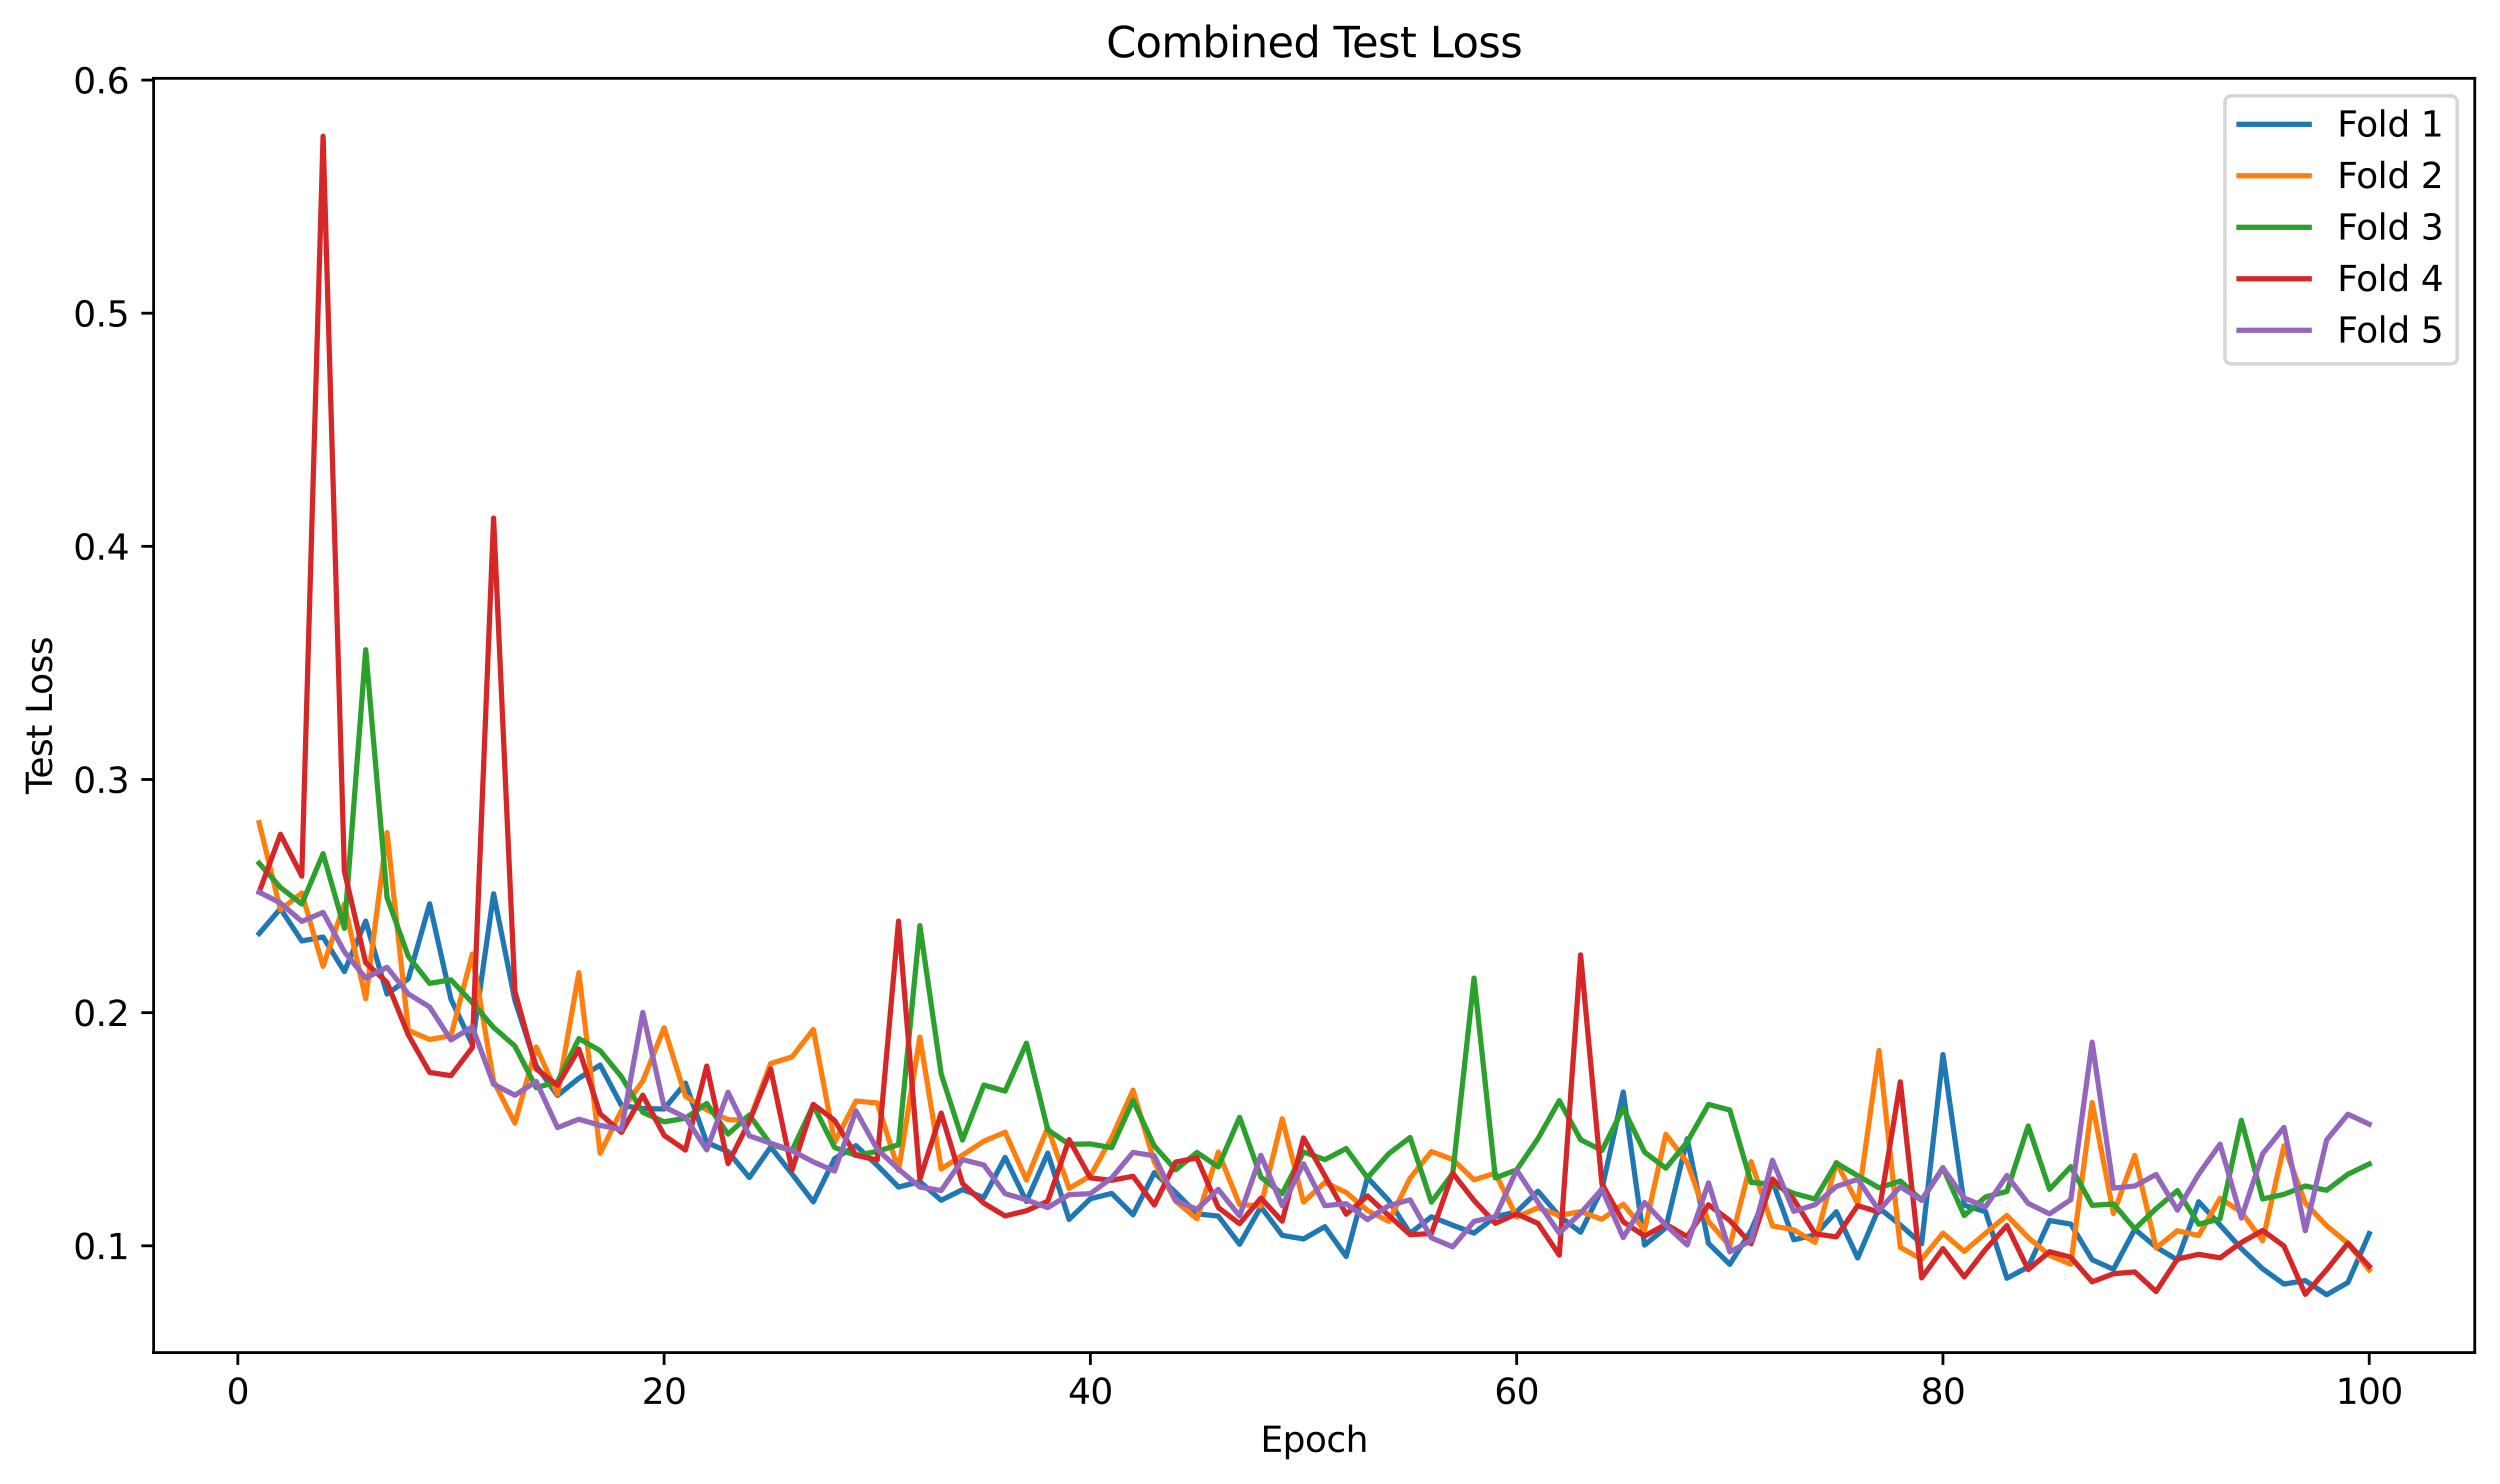 <?xml version="1.0" encoding="utf-8" standalone="no"?>
<!DOCTYPE svg PUBLIC "-//W3C//DTD SVG 1.1//EN"
  "http://www.w3.org/Graphics/SVG/1.1/DTD/svg11.dtd">
<svg xmlns:xlink="http://www.w3.org/1999/xlink" width="712.461pt" height="423.034pt" viewBox="0 0 712.461 423.034" xmlns="http://www.w3.org/2000/svg" version="1.1">
 <defs>
  <style type="text/css">*{stroke-linejoin: round; stroke-linecap: butt}</style>
 </defs>
 <g id="figure_1">
  <g id="patch_1">
   <path d="M 0 423.034 
L 712.461 423.034 
L 712.461 0 
L 0 0 
z
" style="fill: #ffffff"/>
  </g>
  <g id="axes_1">
   <g id="patch_2">
    <path d="M 43.781 385.478 
L 705.261 385.478 
L 705.261 22.318 
L 43.781 22.318 
z
" style="fill: #ffffff"/>
   </g>
   <g id="matplotlib.axis_1">
    <g id="xtick_1">
     <g id="line2d_1">
      <defs>
       <path id="m209c794342" d="M 0 0 
L 0 3.5 
" style="stroke: #000000; stroke-width: 0.8"/>
      </defs>
      <g>
       <use xlink:href="#m209c794342" x="67.774" y="385.478" style="stroke: #000000; stroke-width: 0.8"/>
      </g>
     </g>
     <g id="text_1">
      <!-- 0 -->
      <g transform="translate(64.593 400.077) scale(0.1 -0.1)">
       <defs>
        <path id="DejaVuSans-30" d="M 2034 4250 
Q 1547 4250 1301 3770 
Q 1056 3291 1056 2328 
Q 1056 1369 1301 889 
Q 1547 409 2034 409 
Q 2525 409 2770 889 
Q 3016 1369 3016 2328 
Q 3016 3291 2770 3770 
Q 2525 4250 2034 4250 
z
M 2034 4750 
Q 2819 4750 3233 4129 
Q 3647 3509 3647 2328 
Q 3647 1150 3233 529 
Q 2819 -91 2034 -91 
Q 1250 -91 836 529 
Q 422 1150 422 2328 
Q 422 3509 836 4129 
Q 1250 4750 2034 4750 
z
" transform="scale(0.016)"/>
       </defs>
       <use xlink:href="#DejaVuSans-30"/>
      </g>
     </g>
    </g>
    <g id="xtick_2">
     <g id="line2d_2">
      <g>
       <use xlink:href="#m209c794342" x="189.258" y="385.478" style="stroke: #000000; stroke-width: 0.8"/>
      </g>
     </g>
     <g id="text_2">
      <!-- 20 -->
      <g transform="translate(182.896 400.077) scale(0.1 -0.1)">
       <defs>
        <path id="DejaVuSans-32" d="M 1228 531 
L 3431 531 
L 3431 0 
L 469 0 
L 469 531 
Q 828 903 1448 1529 
Q 2069 2156 2228 2338 
Q 2531 2678 2651 2914 
Q 2772 3150 2772 3378 
Q 2772 3750 2511 3984 
Q 2250 4219 1831 4219 
Q 1534 4219 1204 4116 
Q 875 4013 500 3803 
L 500 4441 
Q 881 4594 1212 4672 
Q 1544 4750 1819 4750 
Q 2544 4750 2975 4387 
Q 3406 4025 3406 3419 
Q 3406 3131 3298 2873 
Q 3191 2616 2906 2266 
Q 2828 2175 2409 1742 
Q 1991 1309 1228 531 
z
" transform="scale(0.016)"/>
       </defs>
       <use xlink:href="#DejaVuSans-32"/>
       <use xlink:href="#DejaVuSans-30" transform="translate(63.623 0)"/>
      </g>
     </g>
    </g>
    <g id="xtick_3">
     <g id="line2d_3">
      <g>
       <use xlink:href="#m209c794342" x="310.742" y="385.478" style="stroke: #000000; stroke-width: 0.8"/>
      </g>
     </g>
     <g id="text_3">
      <!-- 40 -->
      <g transform="translate(304.38 400.077) scale(0.1 -0.1)">
       <defs>
        <path id="DejaVuSans-34" d="M 2419 4116 
L 825 1625 
L 2419 1625 
L 2419 4116 
z
M 2253 4666 
L 3047 4666 
L 3047 1625 
L 3713 1625 
L 3713 1100 
L 3047 1100 
L 3047 0 
L 2419 0 
L 2419 1100 
L 313 1100 
L 313 1709 
L 2253 4666 
z
" transform="scale(0.016)"/>
       </defs>
       <use xlink:href="#DejaVuSans-34"/>
       <use xlink:href="#DejaVuSans-30" transform="translate(63.623 0)"/>
      </g>
     </g>
    </g>
    <g id="xtick_4">
     <g id="line2d_4">
      <g>
       <use xlink:href="#m209c794342" x="432.226" y="385.478" style="stroke: #000000; stroke-width: 0.8"/>
      </g>
     </g>
     <g id="text_4">
      <!-- 60 -->
      <g transform="translate(425.864 400.077) scale(0.1 -0.1)">
       <defs>
        <path id="DejaVuSans-36" d="M 2113 2584 
Q 1688 2584 1439 2293 
Q 1191 2003 1191 1497 
Q 1191 994 1439 701 
Q 1688 409 2113 409 
Q 2538 409 2786 701 
Q 3034 994 3034 1497 
Q 3034 2003 2786 2293 
Q 2538 2584 2113 2584 
z
M 3366 4563 
L 3366 3988 
Q 3128 4100 2886 4159 
Q 2644 4219 2406 4219 
Q 1781 4219 1451 3797 
Q 1122 3375 1075 2522 
Q 1259 2794 1537 2939 
Q 1816 3084 2150 3084 
Q 2853 3084 3261 2657 
Q 3669 2231 3669 1497 
Q 3669 778 3244 343 
Q 2819 -91 2113 -91 
Q 1303 -91 875 529 
Q 447 1150 447 2328 
Q 447 3434 972 4092 
Q 1497 4750 2381 4750 
Q 2619 4750 2861 4703 
Q 3103 4656 3366 4563 
z
" transform="scale(0.016)"/>
       </defs>
       <use xlink:href="#DejaVuSans-36"/>
       <use xlink:href="#DejaVuSans-30" transform="translate(63.623 0)"/>
      </g>
     </g>
    </g>
    <g id="xtick_5">
     <g id="line2d_5">
      <g>
       <use xlink:href="#m209c794342" x="553.71" y="385.478" style="stroke: #000000; stroke-width: 0.8"/>
      </g>
     </g>
     <g id="text_5">
      <!-- 80 -->
      <g transform="translate(547.348 400.077) scale(0.1 -0.1)">
       <defs>
        <path id="DejaVuSans-38" d="M 2034 2216 
Q 1584 2216 1326 1975 
Q 1069 1734 1069 1313 
Q 1069 891 1326 650 
Q 1584 409 2034 409 
Q 2484 409 2743 651 
Q 3003 894 3003 1313 
Q 3003 1734 2745 1975 
Q 2488 2216 2034 2216 
z
M 1403 2484 
Q 997 2584 770 2862 
Q 544 3141 544 3541 
Q 544 4100 942 4425 
Q 1341 4750 2034 4750 
Q 2731 4750 3128 4425 
Q 3525 4100 3525 3541 
Q 3525 3141 3298 2862 
Q 3072 2584 2669 2484 
Q 3125 2378 3379 2068 
Q 3634 1759 3634 1313 
Q 3634 634 3220 271 
Q 2806 -91 2034 -91 
Q 1263 -91 848 271 
Q 434 634 434 1313 
Q 434 1759 690 2068 
Q 947 2378 1403 2484 
z
M 1172 3481 
Q 1172 3119 1398 2916 
Q 1625 2713 2034 2713 
Q 2441 2713 2670 2916 
Q 2900 3119 2900 3481 
Q 2900 3844 2670 4047 
Q 2441 4250 2034 4250 
Q 1625 4250 1398 4047 
Q 1172 3844 1172 3481 
z
" transform="scale(0.016)"/>
       </defs>
       <use xlink:href="#DejaVuSans-38"/>
       <use xlink:href="#DejaVuSans-30" transform="translate(63.623 0)"/>
      </g>
     </g>
    </g>
    <g id="xtick_6">
     <g id="line2d_6">
      <g>
       <use xlink:href="#m209c794342" x="675.194" y="385.478" style="stroke: #000000; stroke-width: 0.8"/>
      </g>
     </g>
     <g id="text_6">
      <!-- 100 -->
      <g transform="translate(665.65 400.077) scale(0.1 -0.1)">
       <defs>
        <path id="DejaVuSans-31" d="M 794 531 
L 1825 531 
L 1825 4091 
L 703 3866 
L 703 4441 
L 1819 4666 
L 2450 4666 
L 2450 531 
L 3481 531 
L 3481 0 
L 794 0 
L 794 531 
z
" transform="scale(0.016)"/>
       </defs>
       <use xlink:href="#DejaVuSans-31"/>
       <use xlink:href="#DejaVuSans-30" transform="translate(63.623 0)"/>
       <use xlink:href="#DejaVuSans-30" transform="translate(127.246 0)"/>
      </g>
     </g>
    </g>
    <g id="text_7">
     <!-- Epoch -->
     <g transform="translate(359.21 413.755) scale(0.1 -0.1)">
      <defs>
       <path id="DejaVuSans-45" d="M 628 4666 
L 3578 4666 
L 3578 4134 
L 1259 4134 
L 1259 2753 
L 3481 2753 
L 3481 2222 
L 1259 2222 
L 1259 531 
L 3634 531 
L 3634 0 
L 628 0 
L 628 4666 
z
" transform="scale(0.016)"/>
       <path id="DejaVuSans-70" d="M 1159 525 
L 1159 -1331 
L 581 -1331 
L 581 3500 
L 1159 3500 
L 1159 2969 
Q 1341 3281 1617 3432 
Q 1894 3584 2278 3584 
Q 2916 3584 3314 3078 
Q 3713 2572 3713 1747 
Q 3713 922 3314 415 
Q 2916 -91 2278 -91 
Q 1894 -91 1617 61 
Q 1341 213 1159 525 
z
M 3116 1747 
Q 3116 2381 2855 2742 
Q 2594 3103 2138 3103 
Q 1681 3103 1420 2742 
Q 1159 2381 1159 1747 
Q 1159 1113 1420 752 
Q 1681 391 2138 391 
Q 2594 391 2855 752 
Q 3116 1113 3116 1747 
z
" transform="scale(0.016)"/>
       <path id="DejaVuSans-6f" d="M 1959 3097 
Q 1497 3097 1228 2736 
Q 959 2375 959 1747 
Q 959 1119 1226 758 
Q 1494 397 1959 397 
Q 2419 397 2687 759 
Q 2956 1122 2956 1747 
Q 2956 2369 2687 2733 
Q 2419 3097 1959 3097 
z
M 1959 3584 
Q 2709 3584 3137 3096 
Q 3566 2609 3566 1747 
Q 3566 888 3137 398 
Q 2709 -91 1959 -91 
Q 1206 -91 779 398 
Q 353 888 353 1747 
Q 353 2609 779 3096 
Q 1206 3584 1959 3584 
z
" transform="scale(0.016)"/>
       <path id="DejaVuSans-63" d="M 3122 3366 
L 3122 2828 
Q 2878 2963 2633 3030 
Q 2388 3097 2138 3097 
Q 1578 3097 1268 2742 
Q 959 2388 959 1747 
Q 959 1106 1268 751 
Q 1578 397 2138 397 
Q 2388 397 2633 464 
Q 2878 531 3122 666 
L 3122 134 
Q 2881 22 2623 -34 
Q 2366 -91 2075 -91 
Q 1284 -91 818 406 
Q 353 903 353 1747 
Q 353 2603 823 3093 
Q 1294 3584 2113 3584 
Q 2378 3584 2631 3529 
Q 2884 3475 3122 3366 
z
" transform="scale(0.016)"/>
       <path id="DejaVuSans-68" d="M 3513 2113 
L 3513 0 
L 2938 0 
L 2938 2094 
Q 2938 2591 2744 2837 
Q 2550 3084 2163 3084 
Q 1697 3084 1428 2787 
Q 1159 2491 1159 1978 
L 1159 0 
L 581 0 
L 581 4863 
L 1159 4863 
L 1159 2956 
Q 1366 3272 1645 3428 
Q 1925 3584 2291 3584 
Q 2894 3584 3203 3211 
Q 3513 2838 3513 2113 
z
" transform="scale(0.016)"/>
      </defs>
      <use xlink:href="#DejaVuSans-45"/>
      <use xlink:href="#DejaVuSans-70" transform="translate(63.184 0)"/>
      <use xlink:href="#DejaVuSans-6f" transform="translate(126.66 0)"/>
      <use xlink:href="#DejaVuSans-63" transform="translate(187.842 0)"/>
      <use xlink:href="#DejaVuSans-68" transform="translate(242.822 0)"/>
     </g>
    </g>
   </g>
   <g id="matplotlib.axis_2">
    <g id="ytick_1">
     <g id="line2d_7">
      <defs>
       <path id="ma637d62f6d" d="M 0 0 
L -3.5 0 
" style="stroke: #000000; stroke-width: 0.8"/>
      </defs>
      <g>
       <use xlink:href="#ma637d62f6d" x="43.781" y="355.03" style="stroke: #000000; stroke-width: 0.8"/>
      </g>
     </g>
     <g id="text_8">
      <!-- 0.1 -->
      <g transform="translate(20.878 358.829) scale(0.1 -0.1)">
       <defs>
        <path id="DejaVuSans-2e" d="M 684 794 
L 1344 794 
L 1344 0 
L 684 0 
L 684 794 
z
" transform="scale(0.016)"/>
       </defs>
       <use xlink:href="#DejaVuSans-30"/>
       <use xlink:href="#DejaVuSans-2e" transform="translate(63.623 0)"/>
       <use xlink:href="#DejaVuSans-31" transform="translate(95.41 0)"/>
      </g>
     </g>
    </g>
    <g id="ytick_2">
     <g id="line2d_8">
      <g>
       <use xlink:href="#ma637d62f6d" x="43.781" y="288.588" style="stroke: #000000; stroke-width: 0.8"/>
      </g>
     </g>
     <g id="text_9">
      <!-- 0.2 -->
      <g transform="translate(20.878 292.387) scale(0.1 -0.1)">
       <use xlink:href="#DejaVuSans-30"/>
       <use xlink:href="#DejaVuSans-2e" transform="translate(63.623 0)"/>
       <use xlink:href="#DejaVuSans-32" transform="translate(95.41 0)"/>
      </g>
     </g>
    </g>
    <g id="ytick_3">
     <g id="line2d_9">
      <g>
       <use xlink:href="#ma637d62f6d" x="43.781" y="222.145" style="stroke: #000000; stroke-width: 0.8"/>
      </g>
     </g>
     <g id="text_10">
      <!-- 0.3 -->
      <g transform="translate(20.878 225.944) scale(0.1 -0.1)">
       <defs>
        <path id="DejaVuSans-33" d="M 2597 2516 
Q 3050 2419 3304 2112 
Q 3559 1806 3559 1356 
Q 3559 666 3084 287 
Q 2609 -91 1734 -91 
Q 1441 -91 1130 -33 
Q 819 25 488 141 
L 488 750 
Q 750 597 1062 519 
Q 1375 441 1716 441 
Q 2309 441 2620 675 
Q 2931 909 2931 1356 
Q 2931 1769 2642 2001 
Q 2353 2234 1838 2234 
L 1294 2234 
L 1294 2753 
L 1863 2753 
Q 2328 2753 2575 2939 
Q 2822 3125 2822 3475 
Q 2822 3834 2567 4026 
Q 2313 4219 1838 4219 
Q 1578 4219 1281 4162 
Q 984 4106 628 3988 
L 628 4550 
Q 988 4650 1302 4700 
Q 1616 4750 1894 4750 
Q 2613 4750 3031 4423 
Q 3450 4097 3450 3541 
Q 3450 3153 3228 2886 
Q 3006 2619 2597 2516 
z
" transform="scale(0.016)"/>
       </defs>
       <use xlink:href="#DejaVuSans-30"/>
       <use xlink:href="#DejaVuSans-2e" transform="translate(63.623 0)"/>
       <use xlink:href="#DejaVuSans-33" transform="translate(95.41 0)"/>
      </g>
     </g>
    </g>
    <g id="ytick_4">
     <g id="line2d_10">
      <g>
       <use xlink:href="#ma637d62f6d" x="43.781" y="155.703" style="stroke: #000000; stroke-width: 0.8"/>
      </g>
     </g>
     <g id="text_11">
      <!-- 0.4 -->
      <g transform="translate(20.878 159.502) scale(0.1 -0.1)">
       <use xlink:href="#DejaVuSans-30"/>
       <use xlink:href="#DejaVuSans-2e" transform="translate(63.623 0)"/>
       <use xlink:href="#DejaVuSans-34" transform="translate(95.41 0)"/>
      </g>
     </g>
    </g>
    <g id="ytick_5">
     <g id="line2d_11">
      <g>
       <use xlink:href="#ma637d62f6d" x="43.781" y="89.26" style="stroke: #000000; stroke-width: 0.8"/>
      </g>
     </g>
     <g id="text_12">
      <!-- 0.5 -->
      <g transform="translate(20.878 93.059) scale(0.1 -0.1)">
       <defs>
        <path id="DejaVuSans-35" d="M 691 4666 
L 3169 4666 
L 3169 4134 
L 1269 4134 
L 1269 2991 
Q 1406 3038 1543 3061 
Q 1681 3084 1819 3084 
Q 2600 3084 3056 2656 
Q 3513 2228 3513 1497 
Q 3513 744 3044 326 
Q 2575 -91 1722 -91 
Q 1428 -91 1123 -41 
Q 819 9 494 109 
L 494 744 
Q 775 591 1075 516 
Q 1375 441 1709 441 
Q 2250 441 2565 725 
Q 2881 1009 2881 1497 
Q 2881 1984 2565 2268 
Q 2250 2553 1709 2553 
Q 1456 2553 1204 2497 
Q 953 2441 691 2322 
L 691 4666 
z
" transform="scale(0.016)"/>
       </defs>
       <use xlink:href="#DejaVuSans-30"/>
       <use xlink:href="#DejaVuSans-2e" transform="translate(63.623 0)"/>
       <use xlink:href="#DejaVuSans-35" transform="translate(95.41 0)"/>
      </g>
     </g>
    </g>
    <g id="ytick_6">
     <g id="line2d_12">
      <g>
       <use xlink:href="#ma637d62f6d" x="43.781" y="22.818" style="stroke: #000000; stroke-width: 0.8"/>
      </g>
     </g>
     <g id="text_13">
      <!-- 0.6 -->
      <g transform="translate(20.878 26.617) scale(0.1 -0.1)">
       <use xlink:href="#DejaVuSans-30"/>
       <use xlink:href="#DejaVuSans-2e" transform="translate(63.623 0)"/>
       <use xlink:href="#DejaVuSans-36" transform="translate(95.41 0)"/>
      </g>
     </g>
    </g>
    <g id="text_14">
     <!-- Test Loss -->
     <g transform="translate(14.798 226.3) rotate(-90) scale(0.1 -0.1)">
      <defs>
       <path id="DejaVuSans-54" d="M -19 4666 
L 3928 4666 
L 3928 4134 
L 2272 4134 
L 2272 0 
L 1638 0 
L 1638 4134 
L -19 4134 
L -19 4666 
z
" transform="scale(0.016)"/>
       <path id="DejaVuSans-65" d="M 3597 1894 
L 3597 1613 
L 953 1613 
Q 991 1019 1311 708 
Q 1631 397 2203 397 
Q 2534 397 2845 478 
Q 3156 559 3463 722 
L 3463 178 
Q 3153 47 2828 -22 
Q 2503 -91 2169 -91 
Q 1331 -91 842 396 
Q 353 884 353 1716 
Q 353 2575 817 3079 
Q 1281 3584 2069 3584 
Q 2775 3584 3186 3129 
Q 3597 2675 3597 1894 
z
M 3022 2063 
Q 3016 2534 2758 2815 
Q 2500 3097 2075 3097 
Q 1594 3097 1305 2825 
Q 1016 2553 972 2059 
L 3022 2063 
z
" transform="scale(0.016)"/>
       <path id="DejaVuSans-73" d="M 2834 3397 
L 2834 2853 
Q 2591 2978 2328 3040 
Q 2066 3103 1784 3103 
Q 1356 3103 1142 2972 
Q 928 2841 928 2578 
Q 928 2378 1081 2264 
Q 1234 2150 1697 2047 
L 1894 2003 
Q 2506 1872 2764 1633 
Q 3022 1394 3022 966 
Q 3022 478 2636 193 
Q 2250 -91 1575 -91 
Q 1294 -91 989 -36 
Q 684 19 347 128 
L 347 722 
Q 666 556 975 473 
Q 1284 391 1588 391 
Q 1994 391 2212 530 
Q 2431 669 2431 922 
Q 2431 1156 2273 1281 
Q 2116 1406 1581 1522 
L 1381 1569 
Q 847 1681 609 1914 
Q 372 2147 372 2553 
Q 372 3047 722 3315 
Q 1072 3584 1716 3584 
Q 2034 3584 2315 3537 
Q 2597 3491 2834 3397 
z
" transform="scale(0.016)"/>
       <path id="DejaVuSans-74" d="M 1172 4494 
L 1172 3500 
L 2356 3500 
L 2356 3053 
L 1172 3053 
L 1172 1153 
Q 1172 725 1289 603 
Q 1406 481 1766 481 
L 2356 481 
L 2356 0 
L 1766 0 
Q 1100 0 847 248 
Q 594 497 594 1153 
L 594 3053 
L 172 3053 
L 172 3500 
L 594 3500 
L 594 4494 
L 1172 4494 
z
" transform="scale(0.016)"/>
       <path id="DejaVuSans-20" transform="scale(0.016)"/>
       <path id="DejaVuSans-4c" d="M 628 4666 
L 1259 4666 
L 1259 531 
L 3531 531 
L 3531 0 
L 628 0 
L 628 4666 
z
" transform="scale(0.016)"/>
      </defs>
      <use xlink:href="#DejaVuSans-54"/>
      <use xlink:href="#DejaVuSans-65" transform="translate(44.084 0)"/>
      <use xlink:href="#DejaVuSans-73" transform="translate(105.607 0)"/>
      <use xlink:href="#DejaVuSans-74" transform="translate(157.707 0)"/>
      <use xlink:href="#DejaVuSans-20" transform="translate(196.916 0)"/>
      <use xlink:href="#DejaVuSans-4c" transform="translate(228.703 0)"/>
      <use xlink:href="#DejaVuSans-6f" transform="translate(282.666 0)"/>
      <use xlink:href="#DejaVuSans-73" transform="translate(343.848 0)"/>
      <use xlink:href="#DejaVuSans-73" transform="translate(395.947 0)"/>
     </g>
    </g>
   </g>
   <g id="line2d_13">
    <path d="M 73.849 266.039 
L 79.923 258.946 
L 85.997 268.156 
L 92.071 267.05 
L 98.145 276.871 
L 104.22 262.5 
L 110.294 283.29 
L 116.368 278.94 
L 122.442 257.586 
L 128.516 284.72 
L 134.59 297.643 
L 140.665 254.708 
L 146.739 285.118 
L 152.813 303.697 
L 158.887 312.196 
L 164.961 307.288 
L 171.036 303.523 
L 177.11 315.034 
L 183.184 315.931 
L 189.258 316.035 
L 195.332 308.676 
L 201.407 325.609 
L 207.481 328.191 
L 213.555 335.568 
L 219.629 326.913 
L 225.703 334.536 
L 231.778 342.506 
L 237.852 330.209 
L 243.926 326.488 
L 250 332.098 
L 256.074 338.288 
L 262.149 336.752 
L 268.223 342.057 
L 274.297 339.022 
L 280.371 341.283 
L 286.445 329.833 
L 292.52 342.405 
L 298.594 328.62 
L 304.668 347.504 
L 310.742 341.628 
L 316.816 340.102 
L 322.891 346.182 
L 328.965 334.178 
L 335.039 339.814 
L 341.113 345.929 
L 347.187 346.562 
L 353.262 354.592 
L 359.336 343.94 
L 365.41 352.055 
L 371.484 353.079 
L 377.558 349.587 
L 383.633 358.054 
L 389.707 335.605 
L 395.781 342.134 
L 401.855 351.461 
L 407.929 346.764 
L 414.004 349.161 
L 420.078 351.419 
L 426.152 346.736 
L 432.226 345.345 
L 438.3 339.485 
L 444.375 346.549 
L 450.449 351.179 
L 456.523 338.877 
L 462.597 311.22 
L 468.671 354.822 
L 474.745 349.896 
L 480.82 324.541 
L 486.894 354.335 
L 492.968 360.32 
L 499.042 350.625 
L 505.116 336.562 
L 511.191 353.308 
L 517.265 351.958 
L 523.339 345.322 
L 529.413 358.5 
L 535.487 344.238 
L 541.562 349.095 
L 547.636 354.454 
L 553.71 300.546 
L 559.784 343.459 
L 565.858 345.307 
L 571.933 364.277 
L 578.007 361.051 
L 584.081 347.839 
L 590.155 348.845 
L 596.229 359.003 
L 602.304 361.726 
L 608.378 350.335 
L 614.452 355.381 
L 620.526 359.071 
L 626.6 342.487 
L 632.675 349.108 
L 638.749 355.846 
L 644.823 361.593 
L 650.897 365.942 
L 656.971 364.953 
L 663.046 368.971 
L 669.12 365.507 
L 675.194 351.565 
" clip-path="url(#pae0e3b3d41)" style="fill: none; stroke: #1f77b4; stroke-width: 1.5; stroke-linecap: square"/>
   </g>
   <g id="line2d_14">
    <path d="M 73.849 234.459 
L 79.923 259.272 
L 85.997 254.49 
L 92.071 275.389 
L 98.145 257.662 
L 104.22 284.612 
L 110.294 237.287 
L 116.368 293.653 
L 122.442 296.235 
L 128.516 295.18 
L 134.59 271.899 
L 140.665 308.094 
L 146.739 320.078 
L 152.813 298.392 
L 158.887 311.852 
L 164.961 277.215 
L 171.036 328.656 
L 177.11 316.427 
L 183.184 308.093 
L 189.258 292.897 
L 195.332 312.369 
L 201.407 316.286 
L 207.481 319.076 
L 213.555 319.301 
L 219.629 303.077 
L 225.703 301.235 
L 231.778 293.372 
L 237.852 325.531 
L 243.926 313.786 
L 250 314.326 
L 256.074 333.516 
L 262.149 295.565 
L 268.223 333.174 
L 274.297 329.173 
L 280.371 325.245 
L 286.445 322.657 
L 292.52 336.27 
L 298.594 321.337 
L 304.668 338.675 
L 310.742 335.098 
L 316.816 324.212 
L 322.891 310.671 
L 328.965 331.185 
L 335.039 342.285 
L 341.113 347.358 
L 347.187 328.34 
L 353.262 343.281 
L 359.336 343.669 
L 365.41 318.828 
L 371.484 342.562 
L 377.558 336.986 
L 383.633 339.827 
L 389.707 344.957 
L 395.781 348.045 
L 401.855 335.752 
L 407.929 328.17 
L 414.004 330.445 
L 420.078 336.237 
L 426.152 334.341 
L 432.226 346.803 
L 438.3 344.2 
L 444.375 346.392 
L 450.449 345.298 
L 456.523 347.461 
L 462.597 343.191 
L 468.671 350.518 
L 474.745 323.261 
L 480.82 331.356 
L 486.894 348.072 
L 492.968 355.114 
L 499.042 331.04 
L 505.116 349.36 
L 511.191 350.482 
L 517.265 354.069 
L 523.339 331.256 
L 529.413 343.024 
L 535.487 299.387 
L 541.562 355.487 
L 547.636 358.862 
L 553.71 351.427 
L 559.784 356.616 
L 565.858 351.437 
L 571.933 346.381 
L 578.007 352.661 
L 584.081 357.762 
L 590.155 360.282 
L 596.229 314.208 
L 602.304 345.851 
L 608.378 329.281 
L 614.452 355.663 
L 620.526 350.753 
L 626.6 352.084 
L 632.675 341.504 
L 638.749 345.403 
L 644.823 353.61 
L 650.897 326.534 
L 656.971 342.827 
L 663.046 349.32 
L 669.12 354.311 
L 675.194 361.901 
" clip-path="url(#pae0e3b3d41)" style="fill: none; stroke: #ff7f0e; stroke-width: 1.5; stroke-linecap: square"/>
   </g>
   <g id="line2d_15">
    <path d="M 73.849 246.011 
L 79.923 252.923 
L 85.997 257.636 
L 92.071 243.283 
L 98.145 264.556 
L 104.22 185.163 
L 110.294 255.772 
L 116.368 272.557 
L 122.442 280.243 
L 128.516 279.237 
L 134.59 285.738 
L 140.665 292.815 
L 146.739 298.1 
L 152.813 309.969 
L 158.887 308.281 
L 164.961 295.992 
L 171.036 299.431 
L 177.11 306.862 
L 183.184 317.006 
L 189.258 319.702 
L 195.332 318.678 
L 201.407 314.477 
L 207.481 323.191 
L 213.555 317.745 
L 219.629 326.151 
L 225.703 327.91 
L 231.778 314.957 
L 237.852 327.02 
L 243.926 329.279 
L 250 328.132 
L 256.074 326.223 
L 262.149 263.796 
L 268.223 306.045 
L 274.297 324.897 
L 280.371 309.222 
L 286.445 310.953 
L 292.52 297.291 
L 298.594 321.976 
L 304.668 326.109 
L 310.742 326.007 
L 316.816 327.059 
L 322.891 313.641 
L 328.965 326.584 
L 335.039 333.397 
L 341.113 328.431 
L 347.187 332.551 
L 353.262 318.434 
L 359.336 335.451 
L 365.41 340.179 
L 371.484 328.285 
L 377.558 330.493 
L 383.633 327.307 
L 389.707 335.641 
L 395.781 328.775 
L 401.855 324.167 
L 407.929 342.587 
L 414.004 334.446 
L 420.078 278.751 
L 426.152 335.678 
L 432.226 333.398 
L 438.3 324.477 
L 444.375 313.67 
L 450.449 324.785 
L 456.523 327.872 
L 462.597 315.856 
L 468.671 328.334 
L 474.745 332.908 
L 480.82 325.449 
L 486.894 314.743 
L 492.968 316.345 
L 499.042 336.977 
L 505.116 337.445 
L 511.191 340.106 
L 517.265 341.698 
L 523.339 331.478 
L 529.413 335.052 
L 535.487 338.489 
L 541.562 336.581 
L 547.636 342.002 
L 553.71 332.789 
L 559.784 346.423 
L 565.858 341.097 
L 571.933 339.539 
L 578.007 320.896 
L 584.081 338.948 
L 590.155 332.481 
L 596.229 343.502 
L 602.304 343.121 
L 608.378 350.207 
L 614.452 344.44 
L 620.526 339.31 
L 626.6 348.883 
L 632.675 347.363 
L 638.749 319.281 
L 644.823 341.685 
L 650.897 340.366 
L 656.971 338 
L 663.046 339.205 
L 669.12 334.643 
L 675.194 331.717 
" clip-path="url(#pae0e3b3d41)" style="fill: none; stroke: #2ca02c; stroke-width: 1.5; stroke-linecap: square"/>
   </g>
   <g id="line2d_16">
    <path d="M 73.849 254.248 
L 79.923 237.76 
L 85.997 249.679 
L 92.071 38.825 
L 98.145 248.326 
L 104.22 274.376 
L 110.294 279.979 
L 116.368 294.927 
L 122.442 305.628 
L 128.516 306.548 
L 134.59 298.554 
L 140.665 147.648 
L 146.739 282.511 
L 152.813 304.612 
L 158.887 309.287 
L 164.961 298.974 
L 171.036 317.436 
L 177.11 322.698 
L 183.184 312.116 
L 189.258 323.559 
L 195.332 327.758 
L 201.407 303.821 
L 207.481 331.594 
L 213.555 319.56 
L 219.629 304.636 
L 225.703 333.435 
L 231.778 314.739 
L 237.852 319.302 
L 243.926 329.252 
L 250 330.57 
L 256.074 262.5 
L 262.149 336.007 
L 268.223 317.215 
L 274.297 337.288 
L 280.371 342.887 
L 286.445 346.533 
L 292.52 345.045 
L 298.594 342.335 
L 304.668 324.766 
L 310.742 335.686 
L 316.816 336.373 
L 322.891 335.214 
L 328.965 343.409 
L 335.039 331.156 
L 341.113 329.997 
L 347.187 344.117 
L 353.262 348.745 
L 359.336 341.461 
L 365.41 348.007 
L 371.484 324.298 
L 377.558 335.078 
L 383.633 346.032 
L 389.707 340.817 
L 395.781 346.412 
L 401.855 351.853 
L 407.929 351.552 
L 414.004 334.349 
L 420.078 342.117 
L 426.152 348.624 
L 432.226 345.925 
L 438.3 348.654 
L 444.375 357.698 
L 450.449 272.139 
L 456.523 337.394 
L 462.597 348.177 
L 468.671 352.258 
L 474.745 348.912 
L 480.82 352.431 
L 486.894 343.333 
L 492.968 347.846 
L 499.042 354.47 
L 505.116 336.007 
L 511.191 341.798 
L 517.265 351.62 
L 523.339 352.496 
L 529.413 343.587 
L 535.487 345.432 
L 541.562 308.317 
L 547.636 364.182 
L 553.71 355.842 
L 559.784 363.897 
L 565.858 356.049 
L 571.933 349.274 
L 578.007 361.809 
L 584.081 356.71 
L 590.155 358.308 
L 596.229 365.295 
L 602.304 362.996 
L 608.378 362.482 
L 614.452 368.075 
L 620.526 358.803 
L 626.6 357.471 
L 632.675 358.468 
L 638.749 354.097 
L 644.823 350.673 
L 650.897 355.1 
L 656.971 368.853 
L 663.046 361.873 
L 669.12 354.295 
L 675.194 360.894 
" clip-path="url(#pae0e3b3d41)" style="fill: none; stroke: #d62728; stroke-width: 1.5; stroke-linecap: square"/>
   </g>
   <g id="line2d_17">
    <path d="M 73.849 254.243 
L 79.923 257.347 
L 85.997 262.583 
L 92.071 260.023 
L 98.145 271.24 
L 104.22 278.74 
L 110.294 275.666 
L 116.368 283.254 
L 122.442 287.004 
L 128.516 296.367 
L 134.59 292.637 
L 140.665 309.001 
L 146.739 312.108 
L 152.813 308.222 
L 158.887 321.347 
L 164.961 318.964 
L 171.036 320.736 
L 177.11 321.863 
L 183.184 288.533 
L 189.258 315.432 
L 195.332 318.436 
L 201.407 327.694 
L 207.481 311.293 
L 213.555 323.706 
L 219.629 325.809 
L 225.703 327.871 
L 231.778 331.126 
L 237.852 333.732 
L 243.926 316.569 
L 250 327.528 
L 256.074 333.201 
L 262.149 338.288 
L 268.223 339.269 
L 274.297 330.477 
L 280.371 332.002 
L 286.445 340.183 
L 292.52 341.946 
L 298.594 344.155 
L 304.668 340.447 
L 310.742 340.182 
L 316.816 335.675 
L 322.891 328.419 
L 328.965 329.401 
L 335.039 342.139 
L 341.113 344.628 
L 347.187 338.963 
L 353.262 346.496 
L 359.336 329.252 
L 365.41 343.585 
L 371.484 331.662 
L 377.558 343.595 
L 383.633 343.034 
L 389.707 347.573 
L 395.781 343.586 
L 401.855 341.922 
L 407.929 352.773 
L 414.004 355.336 
L 420.078 348.077 
L 426.152 346.733 
L 432.226 333.469 
L 438.3 342.634 
L 444.375 351.417 
L 450.449 345.721 
L 456.523 338.878 
L 462.597 352.687 
L 468.671 342.701 
L 474.745 349.167 
L 480.82 354.802 
L 486.894 337.095 
L 492.968 356.757 
L 499.042 353.544 
L 505.116 330.666 
L 511.191 345.206 
L 517.265 343.321 
L 523.339 338.116 
L 529.413 336.09 
L 535.487 344.94 
L 541.562 338.191 
L 547.636 342.062 
L 553.71 332.879 
L 559.784 341.421 
L 565.858 343.919 
L 571.933 335.006 
L 578.007 342.951 
L 584.081 345.941 
L 590.155 341.874 
L 596.229 297.007 
L 602.304 338.594 
L 608.378 337.996 
L 614.452 334.713 
L 620.526 344.862 
L 626.6 334.59 
L 632.675 326.066 
L 638.749 347.114 
L 644.823 328.808 
L 650.897 321.278 
L 656.971 350.743 
L 663.046 324.88 
L 669.12 317.542 
L 675.194 320.382 
" clip-path="url(#pae0e3b3d41)" style="fill: none; stroke: #9467bd; stroke-width: 1.5; stroke-linecap: square"/>
   </g>
   <g id="patch_3">
    <path d="M 43.781 385.478 
L 43.781 22.318 
" style="fill: none; stroke: #000000; stroke-width: 0.8; stroke-linejoin: miter; stroke-linecap: square"/>
   </g>
   <g id="patch_4">
    <path d="M 705.261 385.478 
L 705.261 22.318 
" style="fill: none; stroke: #000000; stroke-width: 0.8; stroke-linejoin: miter; stroke-linecap: square"/>
   </g>
   <g id="patch_5">
    <path d="M 43.781 385.478 
L 705.261 385.478 
" style="fill: none; stroke: #000000; stroke-width: 0.8; stroke-linejoin: miter; stroke-linecap: square"/>
   </g>
   <g id="patch_6">
    <path d="M 43.781 22.318 
L 705.261 22.318 
" style="fill: none; stroke: #000000; stroke-width: 0.8; stroke-linejoin: miter; stroke-linecap: square"/>
   </g>
   <g id="text_15">
    <!-- Combined Test Loss -->
    <g transform="translate(315.248 16.318) scale(0.12 -0.12)">
     <defs>
      <path id="DejaVuSans-43" d="M 4122 4306 
L 4122 3641 
Q 3803 3938 3442 4084 
Q 3081 4231 2675 4231 
Q 1875 4231 1450 3742 
Q 1025 3253 1025 2328 
Q 1025 1406 1450 917 
Q 1875 428 2675 428 
Q 3081 428 3442 575 
Q 3803 722 4122 1019 
L 4122 359 
Q 3791 134 3420 21 
Q 3050 -91 2638 -91 
Q 1578 -91 968 557 
Q 359 1206 359 2328 
Q 359 3453 968 4101 
Q 1578 4750 2638 4750 
Q 3056 4750 3426 4639 
Q 3797 4528 4122 4306 
z
" transform="scale(0.016)"/>
      <path id="DejaVuSans-6d" d="M 3328 2828 
Q 3544 3216 3844 3400 
Q 4144 3584 4550 3584 
Q 5097 3584 5394 3201 
Q 5691 2819 5691 2113 
L 5691 0 
L 5113 0 
L 5113 2094 
Q 5113 2597 4934 2840 
Q 4756 3084 4391 3084 
Q 3944 3084 3684 2787 
Q 3425 2491 3425 1978 
L 3425 0 
L 2847 0 
L 2847 2094 
Q 2847 2600 2669 2842 
Q 2491 3084 2119 3084 
Q 1678 3084 1418 2786 
Q 1159 2488 1159 1978 
L 1159 0 
L 581 0 
L 581 3500 
L 1159 3500 
L 1159 2956 
Q 1356 3278 1631 3431 
Q 1906 3584 2284 3584 
Q 2666 3584 2933 3390 
Q 3200 3197 3328 2828 
z
" transform="scale(0.016)"/>
      <path id="DejaVuSans-62" d="M 3116 1747 
Q 3116 2381 2855 2742 
Q 2594 3103 2138 3103 
Q 1681 3103 1420 2742 
Q 1159 2381 1159 1747 
Q 1159 1113 1420 752 
Q 1681 391 2138 391 
Q 2594 391 2855 752 
Q 3116 1113 3116 1747 
z
M 1159 2969 
Q 1341 3281 1617 3432 
Q 1894 3584 2278 3584 
Q 2916 3584 3314 3078 
Q 3713 2572 3713 1747 
Q 3713 922 3314 415 
Q 2916 -91 2278 -91 
Q 1894 -91 1617 61 
Q 1341 213 1159 525 
L 1159 0 
L 581 0 
L 581 4863 
L 1159 4863 
L 1159 2969 
z
" transform="scale(0.016)"/>
      <path id="DejaVuSans-69" d="M 603 3500 
L 1178 3500 
L 1178 0 
L 603 0 
L 603 3500 
z
M 603 4863 
L 1178 4863 
L 1178 4134 
L 603 4134 
L 603 4863 
z
" transform="scale(0.016)"/>
      <path id="DejaVuSans-6e" d="M 3513 2113 
L 3513 0 
L 2938 0 
L 2938 2094 
Q 2938 2591 2744 2837 
Q 2550 3084 2163 3084 
Q 1697 3084 1428 2787 
Q 1159 2491 1159 1978 
L 1159 0 
L 581 0 
L 581 3500 
L 1159 3500 
L 1159 2956 
Q 1366 3272 1645 3428 
Q 1925 3584 2291 3584 
Q 2894 3584 3203 3211 
Q 3513 2838 3513 2113 
z
" transform="scale(0.016)"/>
      <path id="DejaVuSans-64" d="M 2906 2969 
L 2906 4863 
L 3481 4863 
L 3481 0 
L 2906 0 
L 2906 525 
Q 2725 213 2448 61 
Q 2172 -91 1784 -91 
Q 1150 -91 751 415 
Q 353 922 353 1747 
Q 353 2572 751 3078 
Q 1150 3584 1784 3584 
Q 2172 3584 2448 3432 
Q 2725 3281 2906 2969 
z
M 947 1747 
Q 947 1113 1208 752 
Q 1469 391 1925 391 
Q 2381 391 2643 752 
Q 2906 1113 2906 1747 
Q 2906 2381 2643 2742 
Q 2381 3103 1925 3103 
Q 1469 3103 1208 2742 
Q 947 2381 947 1747 
z
" transform="scale(0.016)"/>
     </defs>
     <use xlink:href="#DejaVuSans-43"/>
     <use xlink:href="#DejaVuSans-6f" transform="translate(69.824 0)"/>
     <use xlink:href="#DejaVuSans-6d" transform="translate(131.006 0)"/>
     <use xlink:href="#DejaVuSans-62" transform="translate(228.418 0)"/>
     <use xlink:href="#DejaVuSans-69" transform="translate(291.895 0)"/>
     <use xlink:href="#DejaVuSans-6e" transform="translate(319.678 0)"/>
     <use xlink:href="#DejaVuSans-65" transform="translate(383.057 0)"/>
     <use xlink:href="#DejaVuSans-64" transform="translate(444.58 0)"/>
     <use xlink:href="#DejaVuSans-20" transform="translate(508.057 0)"/>
     <use xlink:href="#DejaVuSans-54" transform="translate(539.844 0)"/>
     <use xlink:href="#DejaVuSans-65" transform="translate(583.928 0)"/>
     <use xlink:href="#DejaVuSans-73" transform="translate(645.451 0)"/>
     <use xlink:href="#DejaVuSans-74" transform="translate(697.551 0)"/>
     <use xlink:href="#DejaVuSans-20" transform="translate(736.76 0)"/>
     <use xlink:href="#DejaVuSans-4c" transform="translate(768.547 0)"/>
     <use xlink:href="#DejaVuSans-6f" transform="translate(822.51 0)"/>
     <use xlink:href="#DejaVuSans-73" transform="translate(883.691 0)"/>
     <use xlink:href="#DejaVuSans-73" transform="translate(935.791 0)"/>
    </g>
   </g>
   <g id="legend_1">
    <g id="patch_7">
     <path d="M 636.086 103.709 
L 698.261 103.709 
Q 700.261 103.709 700.261 101.709 
L 700.261 29.318 
Q 700.261 27.318 698.261 27.318 
L 636.086 27.318 
Q 634.086 27.318 634.086 29.318 
L 634.086 101.709 
Q 634.086 103.709 636.086 103.709 
z
" style="fill: #ffffff; opacity: 0.8; stroke: #cccccc; stroke-linejoin: miter"/>
    </g>
    <g id="line2d_18">
     <path d="M 638.086 35.417 
L 648.086 35.417 
L 658.086 35.417 
" style="fill: none; stroke: #1f77b4; stroke-width: 1.5; stroke-linecap: square"/>
    </g>
    <g id="text_16">
     <!-- Fold 1 -->
     <g transform="translate(666.086 38.917) scale(0.1 -0.1)">
      <defs>
       <path id="DejaVuSans-46" d="M 628 4666 
L 3309 4666 
L 3309 4134 
L 1259 4134 
L 1259 2759 
L 3109 2759 
L 3109 2228 
L 1259 2228 
L 1259 0 
L 628 0 
L 628 4666 
z
" transform="scale(0.016)"/>
       <path id="DejaVuSans-6c" d="M 603 4863 
L 1178 4863 
L 1178 0 
L 603 0 
L 603 4863 
z
" transform="scale(0.016)"/>
      </defs>
      <use xlink:href="#DejaVuSans-46"/>
      <use xlink:href="#DejaVuSans-6f" transform="translate(53.895 0)"/>
      <use xlink:href="#DejaVuSans-6c" transform="translate(115.076 0)"/>
      <use xlink:href="#DejaVuSans-64" transform="translate(142.859 0)"/>
      <use xlink:href="#DejaVuSans-20" transform="translate(206.336 0)"/>
      <use xlink:href="#DejaVuSans-31" transform="translate(238.123 0)"/>
     </g>
    </g>
    <g id="line2d_19">
     <path d="M 638.086 50.095 
L 648.086 50.095 
L 658.086 50.095 
" style="fill: none; stroke: #ff7f0e; stroke-width: 1.5; stroke-linecap: square"/>
    </g>
    <g id="text_17">
     <!-- Fold 2 -->
     <g transform="translate(666.086 53.595) scale(0.1 -0.1)">
      <use xlink:href="#DejaVuSans-46"/>
      <use xlink:href="#DejaVuSans-6f" transform="translate(53.895 0)"/>
      <use xlink:href="#DejaVuSans-6c" transform="translate(115.076 0)"/>
      <use xlink:href="#DejaVuSans-64" transform="translate(142.859 0)"/>
      <use xlink:href="#DejaVuSans-20" transform="translate(206.336 0)"/>
      <use xlink:href="#DejaVuSans-32" transform="translate(238.123 0)"/>
     </g>
    </g>
    <g id="line2d_20">
     <path d="M 638.086 64.773 
L 648.086 64.773 
L 658.086 64.773 
" style="fill: none; stroke: #2ca02c; stroke-width: 1.5; stroke-linecap: square"/>
    </g>
    <g id="text_18">
     <!-- Fold 3 -->
     <g transform="translate(666.086 68.273) scale(0.1 -0.1)">
      <use xlink:href="#DejaVuSans-46"/>
      <use xlink:href="#DejaVuSans-6f" transform="translate(53.895 0)"/>
      <use xlink:href="#DejaVuSans-6c" transform="translate(115.076 0)"/>
      <use xlink:href="#DejaVuSans-64" transform="translate(142.859 0)"/>
      <use xlink:href="#DejaVuSans-20" transform="translate(206.336 0)"/>
      <use xlink:href="#DejaVuSans-33" transform="translate(238.123 0)"/>
     </g>
    </g>
    <g id="line2d_21">
     <path d="M 638.086 79.451 
L 648.086 79.451 
L 658.086 79.451 
" style="fill: none; stroke: #d62728; stroke-width: 1.5; stroke-linecap: square"/>
    </g>
    <g id="text_19">
     <!-- Fold 4 -->
     <g transform="translate(666.086 82.951) scale(0.1 -0.1)">
      <use xlink:href="#DejaVuSans-46"/>
      <use xlink:href="#DejaVuSans-6f" transform="translate(53.895 0)"/>
      <use xlink:href="#DejaVuSans-6c" transform="translate(115.076 0)"/>
      <use xlink:href="#DejaVuSans-64" transform="translate(142.859 0)"/>
      <use xlink:href="#DejaVuSans-20" transform="translate(206.336 0)"/>
      <use xlink:href="#DejaVuSans-34" transform="translate(238.123 0)"/>
     </g>
    </g>
    <g id="line2d_22">
     <path d="M 638.086 94.129 
L 648.086 94.129 
L 658.086 94.129 
" style="fill: none; stroke: #9467bd; stroke-width: 1.5; stroke-linecap: square"/>
    </g>
    <g id="text_20">
     <!-- Fold 5 -->
     <g transform="translate(666.086 97.629) scale(0.1 -0.1)">
      <use xlink:href="#DejaVuSans-46"/>
      <use xlink:href="#DejaVuSans-6f" transform="translate(53.895 0)"/>
      <use xlink:href="#DejaVuSans-6c" transform="translate(115.076 0)"/>
      <use xlink:href="#DejaVuSans-64" transform="translate(142.859 0)"/>
      <use xlink:href="#DejaVuSans-20" transform="translate(206.336 0)"/>
      <use xlink:href="#DejaVuSans-35" transform="translate(238.123 0)"/>
     </g>
    </g>
   </g>
  </g>
 </g>
 <defs>
  <clipPath id="pae0e3b3d41">
   <rect x="43.781" y="22.318" width="661.48" height="363.16"/>
  </clipPath>
 </defs>
</svg>

